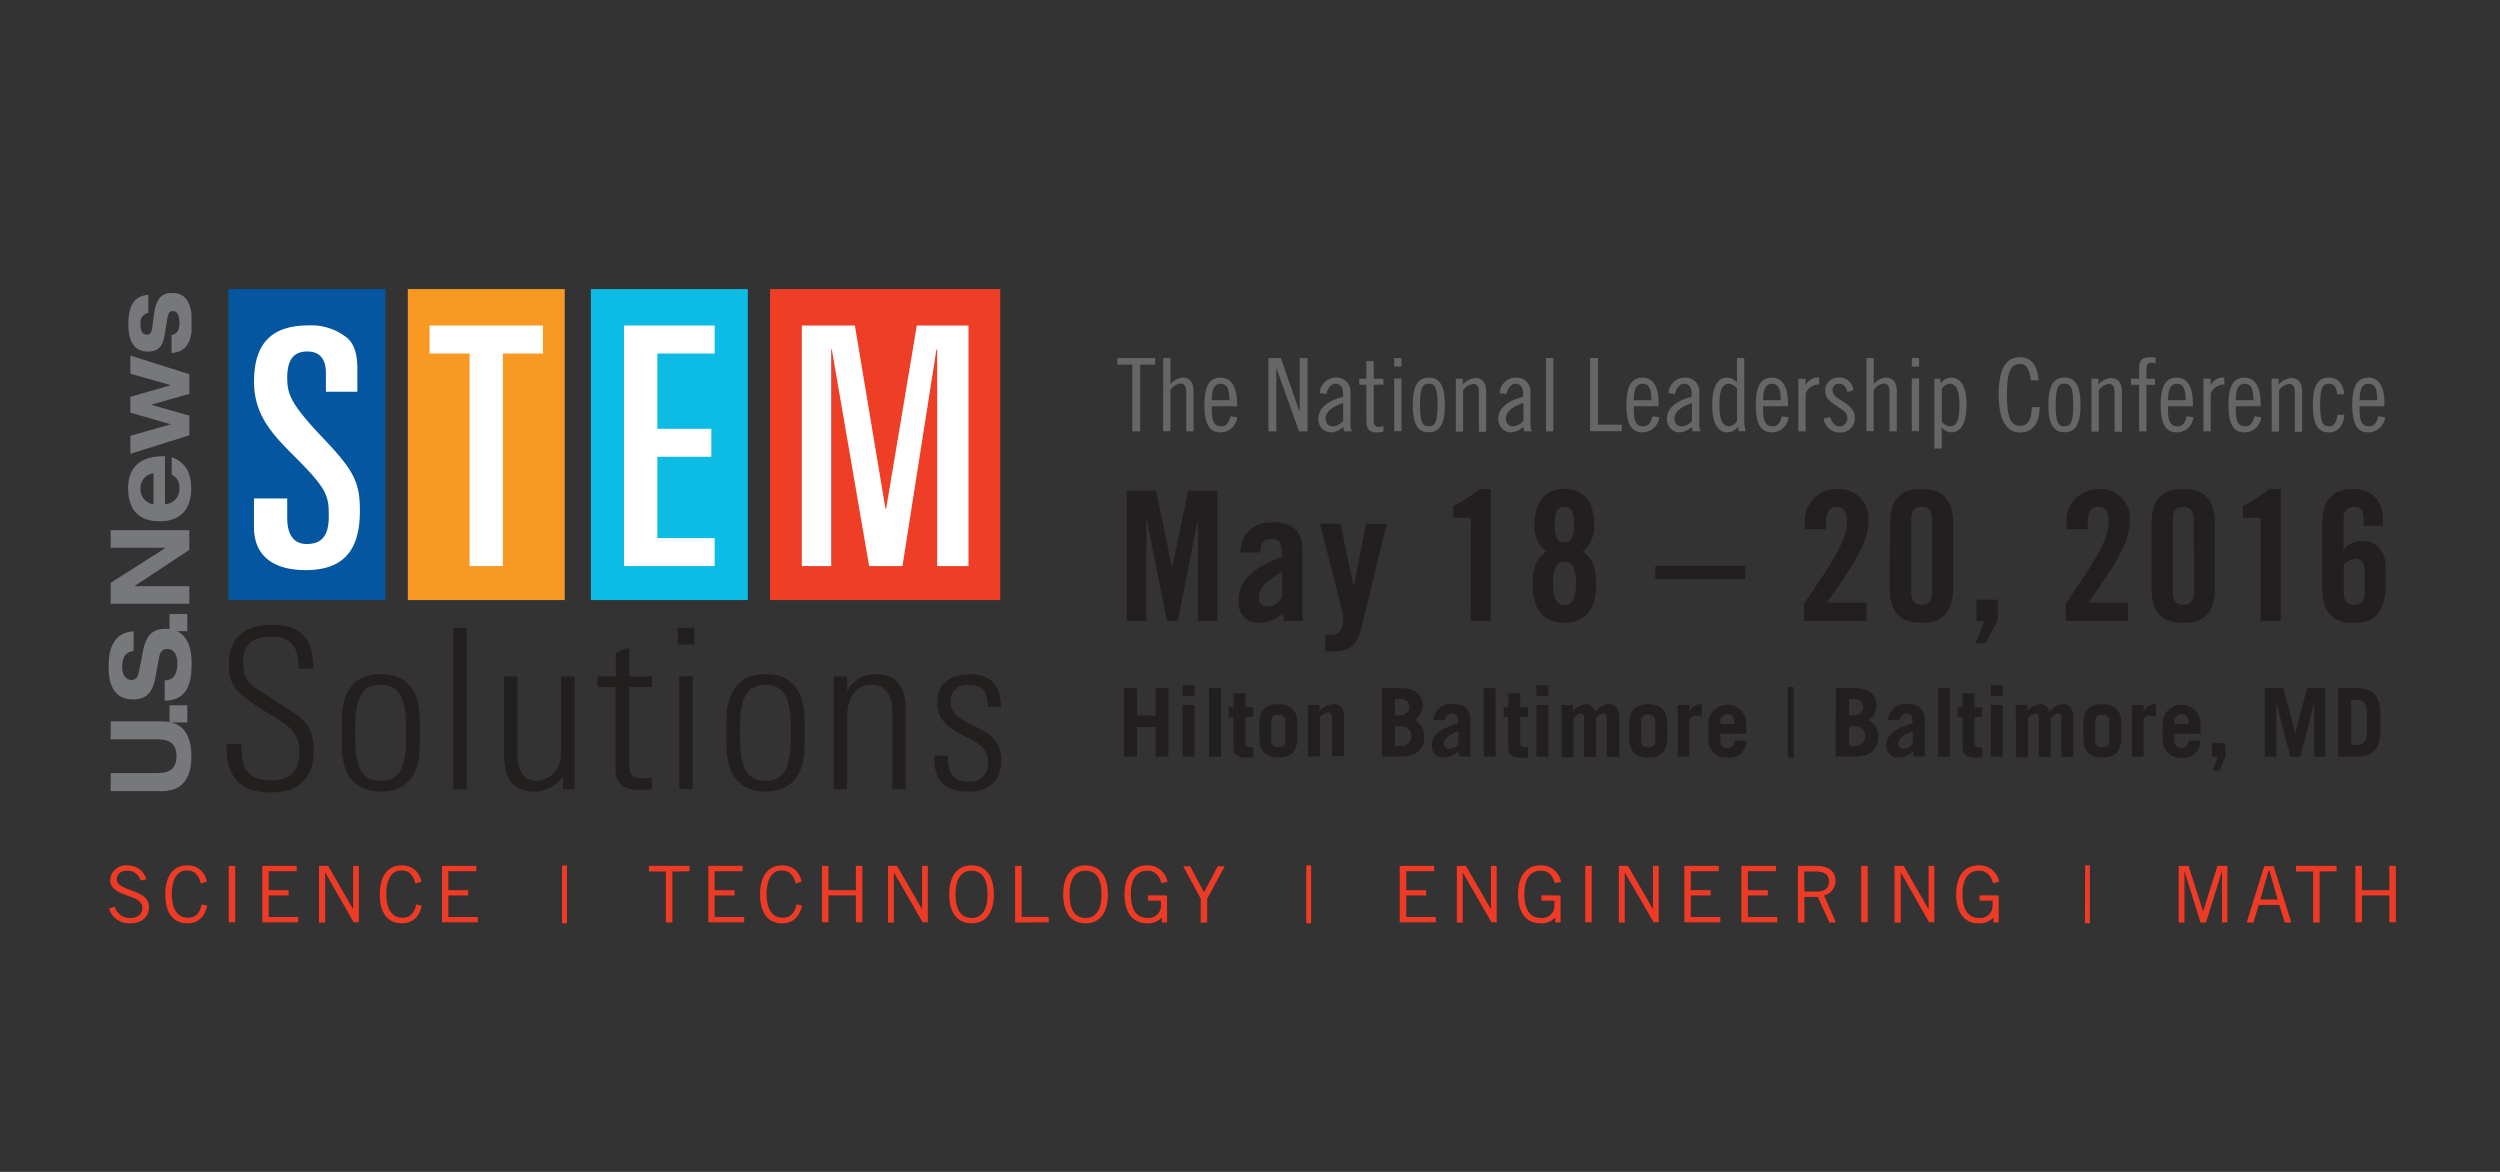<svg id="Layer_1" data-name="Layer 1" xmlns="http://www.w3.org/2000/svg" xmlns:xlink="http://www.w3.org/1999/xlink" viewBox="0 0 384 180"><rect x="0" y="0" width="384" height="180" fill="#333333" stroke="none"/><defs><style>.cls-1{fill:none;}.cls-2{fill:#ef3b25;}.cls-3{fill:#0dbce5;}.cls-4{fill:#f89924;}.cls-5{fill:#03569f;}.cls-6{fill:#fff;}.cls-7{fill:#ef3e26;}.cls-8{fill:#231f1f;}.cls-9{fill:#77787c;}.cls-10{clip-path:url(#clip-path);}.cls-11{fill:#666;}.cls-12{fill:#231f20;}</style><clipPath id="clip-path"><rect class="cls-1" x="16.67" y="45.01" width="12.75" height="76.5"/></clipPath></defs><title>Artboard 2</title><path class="cls-2" d="M21.58,135.25a2,2,0,0,0-2-1.51c-1,0-1.63.48-1.64,1.34,0,1.89,4.94,1.42,4.94,4.2,0,1.26-.72,2.54-3,2.54a3.24,3.24,0,0,1-3.14-2.25l.89-.31a2.39,2.39,0,0,0,2.3,1.75c1.29,0,1.94-.67,1.94-1.56,0-2.21-4.94-1.56-4.94-4.29a2.38,2.38,0,0,1,2.64-2.23,2.88,2.88,0,0,1,2.9,2.13Z"/><path class="cls-2" d="M31.84,139.11c-.39,1.61-1.29,2.71-3.09,2.71-2,0-3.36-1.42-3.36-4.45,0-2.82,1.24-4.45,3.36-4.45a2.89,2.89,0,0,1,3,2.52l-.9.26c-.32-1.22-.88-2-2.19-2s-2.27,1.15-2.27,3.63,1,3.63,2.46,3.63,1.88-1,2.14-2.06Z"/><path class="cls-2" d="M36.13,133v8.66h-1V133Z"/><path class="cls-2" d="M45.57,133v.82h-4.3v2.9h3.06v.82H41.27v3.31h4.54v.82H40.29V133Z"/><path class="cls-2" d="M49,141.7V133h1.4l3.84,6.67h0V133h.88v8.66h-.8L49.94,134h0v7.72Z"/><path class="cls-2" d="M64.79,139.11c-.39,1.61-1.29,2.71-3.09,2.71-2,0-3.36-1.42-3.36-4.45,0-2.82,1.24-4.45,3.36-4.45a2.89,2.89,0,0,1,3,2.52l-.9.26c-.32-1.22-.88-2-2.19-2s-2.27,1.15-2.27,3.63,1,3.63,2.46,3.63,1.88-1,2.14-2.06Z"/><path class="cls-2" d="M73.16,133v.82h-4.3v2.9h3.06v.82H68.86v3.31H73.4v.82H67.89V133Z"/><path class="cls-2" d="M86.33,132.92h.75v8.9h-.75Z"/><path class="cls-2" d="M103.28,133.86v7.84h-1v-7.84H99.68V133h6.23v.82Z"/><path class="cls-2" d="M114.07,133v.82h-4.3v2.9h3.06v.82h-3.06v3.31h4.54v.82H108.8V133Z"/><path class="cls-2" d="M123.2,139.11c-.39,1.61-1.29,2.71-3.09,2.71-2,0-3.36-1.42-3.36-4.45,0-2.82,1.24-4.45,3.36-4.45a2.89,2.89,0,0,1,3,2.52l-.9.26c-.32-1.22-.88-2-2.19-2s-2.27,1.15-2.27,3.63,1,3.63,2.46,3.63,1.88-1,2.14-2.06Z"/><path class="cls-2" d="M132.46,133v8.66h-1v-4.13h-4.21v4.13h-1V133h1v3.72h4.21V133Z"/><path class="cls-2" d="M136.39,141.7V133h1.4l3.84,6.67h0V133h.88v8.66h-.8L137.3,134h0v7.72Z"/><path class="cls-2" d="M149.23,132.92c2.16,0,3.43,1.56,3.43,4.45s-1.28,4.45-3.43,4.45-3.43-1.56-3.43-4.45S147.08,132.92,149.23,132.92Zm0,8.08c1.55,0,2.46-1.18,2.46-3.63s-.91-3.63-2.46-3.63-2.46,1.18-2.46,3.63S147.69,141,149.23,141Z"/><path class="cls-2" d="M155.92,141.7V133h1v7.84h4.16v.82Z"/><path class="cls-2" d="M166.74,132.92c2.16,0,3.43,1.56,3.43,4.45s-1.28,4.45-3.43,4.45-3.43-1.56-3.43-4.45S164.59,132.92,166.74,132.92Zm0,8.08c1.55,0,2.46-1.18,2.46-3.63s-.91-3.63-2.46-3.63-2.46,1.18-2.46,3.63S165.19,141,166.74,141Z"/><path class="cls-2" d="M179.26,137.54v4.16h-.8v-.79h0a2.81,2.81,0,0,1-2.3.91c-2,0-3.43-1.42-3.43-4.45s1.44-4.45,3.43-4.45a3.07,3.07,0,0,1,3.17,2.54l-.93.18c-.44-1.38-1.17-1.91-2.19-1.91-1.29,0-2.51.86-2.51,3.63s1.22,3.63,2.51,3.63a1.87,1.87,0,0,0,2.11-1.92v-.73h-2v-.82Z"/><path class="cls-2" d="M184.44,138.06l-2.7-5h1.07l2.12,4,2.12-4h1.07l-2.7,5v3.65h-1Z"/><path class="cls-2" d="M200.64,132.92h.75v8.9h-.75Z"/><path class="cls-2" d="M220.3,133v.82H216v2.9h3.06v.82H216v3.31h4.54v.82H215V133Z"/><path class="cls-2" d="M223.77,141.7V133h1.4l3.84,6.67h0V133h.88v8.66h-.8L224.67,134h0v7.72Z"/><path class="cls-2" d="M239.7,137.54v4.16h-.8v-.79h0a2.81,2.81,0,0,1-2.3.91c-2,0-3.43-1.42-3.43-4.45s1.44-4.45,3.43-4.45a3.07,3.07,0,0,1,3.17,2.54l-.93.18c-.44-1.38-1.17-1.91-2.19-1.91-1.29,0-2.51.86-2.51,3.63s1.22,3.63,2.51,3.63a1.87,1.87,0,0,0,2.11-1.92v-.73h-2v-.82Z"/><path class="cls-2" d="M244.49,133v8.66h-1V133Z"/><path class="cls-2" d="M248.66,141.7V133h1.4l3.84,6.67h0V133h.88v8.66H254L249.56,134h0v7.72Z"/><path class="cls-2" d="M264,133v.82h-4.3v2.9h3.06v.82h-3.06v3.31h4.54v.82h-5.52V133Z"/><path class="cls-2" d="M272.78,133v.82h-4.3v2.9h3.06v.82h-3.06v3.31H273v.82h-5.52V133Z"/><path class="cls-2" d="M276.16,141.7V133H279c1.9,0,2.93.84,2.93,2.28a2.25,2.25,0,0,1-1.75,2.25L282,141.7H281l-1.78-3.93h-2.06v3.93Zm1-4.75h1.77c1.34,0,2-.49,2-1.58s-.8-1.51-2.06-1.51h-1.75Z"/><path class="cls-2" d="M286.88,133v8.66h-1V133Z"/><path class="cls-2" d="M291,141.7V133h1.4l3.83,6.67h0V133h.88v8.66h-.8L291.95,134h0v7.72Z"/><path class="cls-2" d="M307,137.54v4.16h-.8v-.79h0a2.81,2.81,0,0,1-2.3.91c-2,0-3.43-1.42-3.43-4.45s1.44-4.45,3.43-4.45a3.07,3.07,0,0,1,3.17,2.54l-.93.18c-.44-1.38-1.17-1.91-2.19-1.91-1.29,0-2.51.86-2.51,3.63s1.22,3.63,2.51,3.63a1.87,1.87,0,0,0,2.11-1.92v-.73h-2v-.82Z"/><path class="cls-2" d="M320.28,132.92H321v8.9h-.75Z"/><path class="cls-2" d="M341.3,141.7v-7.92h0l-2.46,7.92H338l-2.47-7.92h0v7.92h-.88V133h1.51l2.24,7h0l2.2-7h1.53v8.66Z"/><path class="cls-2" d="M345.09,141.7l2.7-8.66h1.45l2.7,8.66h-1L350.1,139h-3.15l-.83,2.71Zm2.09-3.53h2.67l-1.27-4.46h-.13Z"/><path class="cls-2" d="M356.3,133.86v7.84h-1v-7.84h-2.63V133h6.23v.82Z"/><path class="cls-2" d="M368,133v8.66h-1v-4.13h-4.21v4.13h-1V133h1v3.72H367V133Z"/><rect class="cls-3" x="90.76" y="44.4" width="24.1" height="47.77"/><rect class="cls-4" x="62.64" y="44.4" width="24.1" height="47.77"/><rect class="cls-5" x="35.1" y="44.4" width="24.1" height="47.77"/><path class="cls-6" d="M39,76.56h5.12v3c0,2.46.92,4,3,4,2.71,0,3.38-1.84,3.38-4.25,0-3.12-.15-4.15-5.48-9.42-3.28-3.28-6-6.24-6-11.26,0-6,2.81-8.65,8.39-8.65a8.71,8.71,0,0,1,6,2c.87.82,1.48,2.1,1.48,4.71v3.48H50.06V57.32c0-2.1-.87-3.33-2.87-3.33s-3.07,1.18-3.07,4c0,2.51.51,4,5.22,9,5,5.22,5.94,7,5.94,11.47,0,5.78-2.25,9.11-8.34,9.11-4.71,0-7.93-2-7.93-6.6v-4.4"/><polyline class="cls-6" points="65.98 50 83.39 50 83.39 54.3 77.24 54.3 77.24 86.95 72.13 86.95 72.13 54.3 65.98 54.3 65.98 50"/><polyline class="cls-6" points="95.85 50 109.77 50 109.77 54.3 100.97 54.3 100.97 65.86 109.26 65.86 109.26 70.16 100.97 70.16 100.97 82.65 109.77 82.65 109.77 86.95 95.85 86.95 95.85 50"/><rect class="cls-7" x="118.28" y="44.4" width="35.36" height="47.77"/><polyline class="cls-6" points="123.16 50 131.31 50 136.01 78.15 136.11 78.15 140.82 50 148.76 50 148.76 86.95 143.95 86.95 143.95 53.68 143.84 53.68 138.62 86.95 133.5 86.95 127.77 53.68 127.67 53.68 127.67 86.95 123.16 86.95 123.16 50"/><path class="cls-8" d="M45.89,102.72c-.07-3.06-.82-4.91-4.19-4.91-2.68,0-4.36.93-4.36,3.85,0,3.68,1.86,3.78,4.67,5.81,3.06,2.2,6.19,2.85,6.19,7.66,0,4.43-2.27,6.6-6.6,6.6-4.85,0-7-2.61-6.8-7.46h2.27c0,2.75.21,5.6,4.64,5.6,2.89,0,4.29-1.54,4.29-4.4,0-3.37-2.23-4.33-5.81-6.53-4.81-3-5-4.43-5.05-6.91,0-4.29,2.68-6.08,6.73-6.08,5.15,0,6.25,3.19,6.25,6.77H45.89"/><path class="cls-8" d="M52.49,114.43v-3.75c0-4.5,1.92-7.15,6-7.15s6,2.65,6,7.15v3.75c0,4.5-1.92,7.15-6,7.15s-6-2.65-6-7.15m2.06-1.89c0,4.53.52,7.39,3.92,7.39s3.92-2.85,3.92-7.39-.52-7.35-3.92-7.35S54.55,108,54.55,112.54Z"/><rect class="cls-8" x="69.63" y="96.43" width="2.06" height="24.81"/><path class="cls-8" d="M88.26,103.88v17.35H86.47v-1.92H86.4A5.22,5.22,0,0,1,82,121.58c-3.57,0-4.57-2.61-4.57-5.43V103.88h2.06v11.92c0,.48-.1,4.12,2.89,4.12a3.87,3.87,0,0,0,3.78-3.81V103.88h2.06"/><path class="cls-8" d="M91.8,105.53v-1.65h2.78v-3.57l2.06-.89v4.47h3.51v1.65H96.64v11.13c0,2.3.24,2.85,1.89,2.85a10.16,10.16,0,0,0,1.61-.1v1.79a18.1,18.1,0,0,1-2,.1c-2.78,0-3.61-1.24-3.61-3.37v-12.4H91.8"/><path class="cls-8" d="M106.64,99H104.1V96.43h2.54Zm-.24,22.2h-2.06V103.88h2.06Z"/><path class="cls-8" d="M111.59,114.43v-3.75c0-4.5,1.92-7.15,6-7.15s6,2.65,6,7.15v3.75c0,4.5-1.92,7.15-6,7.15s-6-2.65-6-7.15m2.06-1.89c0,4.53.52,7.39,3.92,7.39s3.92-2.85,3.92-7.39-.52-7.35-3.92-7.35S113.65,108,113.65,112.54Z"/><path class="cls-8" d="M130.11,121.24h-2.06V103.88h2.06V106h.07a5,5,0,0,1,4.19-2.47c4.29,0,4.74,3.2,4.74,5.46v12.23h-2.06V109.11c0-2-.79-3.92-3.2-3.92-1.85,0-3.74,1.27-3.74,5.15v10.89"/><path class="cls-8" d="M148.67,121.58c-3.75,0-5.22-1.82-5.19-5.5h2.1c0,2.37.55,4,3.2,4,2,0,3-1.13,3-3.06,0-4.53-7.8-3.37-7.8-9.11,0-3.2,2.2-4.33,5.22-4.33,3.44,0,4.54,2.37,4.54,5h-2c-.1-2.2-.69-3.37-3-3.37A2.47,2.47,0,0,0,146,107.7c0,4.33,7.8,3.16,7.8,9,0,3.26-1.89,4.91-5.12,4.91"/><rect class="cls-9" x="26.04" y="108.33" width="2.73" height="2.64"/><rect class="cls-9" x="26.04" y="94.32" width="2.73" height="2.63"/><path class="cls-9" d="M17,121.51v-2.77h6.93c1.18,0,3.18,0,3.18-2.59s-2-2.59-3.18-2.59H17V110.8h7.74c1.35,0,4.66.14,4.66,5.36s-3.31,5.36-4.66,5.36H17"/><g class="cls-10"><path class="cls-9" d="M20.51,100c-1.57.17-1.74,1.44-1.74,2.56s.61,1.89,1.42,1.89c.64,0,1-.46,1.13-1.17L22,99.85c.36-1.86,1.18-3.27,3.38-3.27s4.06,1.28,4.06,5.3c0,2.49-.37,5.72-4.14,5.75V104.5c1.65,0,1.94-1.43,1.94-2.63s-.45-2.18-1.5-2.18-1.18.63-1.39,1.73l-.46,2.53c-.32,1.77-.95,3.48-3.42,3.48-2.69,0-3.79-1.85-3.79-5.06,0-2.1.42-5.21,3.84-5.4V100"/></g><polyline class="cls-9" points="17 84.13 17 81.44 29.08 81.44 29.08 84.46 20.66 90.02 20.66 90.04 29.08 90.04 29.08 92.73 17 92.73 17 89.52 25.43 84.16 25.43 84.13 17 84.13"/><path class="cls-9" d="M23.58,72.7h0a2.25,2.25,0,0,0-2,2.37,2.34,2.34,0,0,0,2,2.4h0V72.7m2.79-2.46c2.15.73,3,2.47,3,4.77,0,3-1.45,5.06-4.87,5.06S19.68,78,19.68,75c0-3.32,2-4.92,5.39-4.92h.27v7.37h0A2.32,2.32,0,0,0,27.56,75a2.1,2.1,0,0,0-1.18-2.09Z"/><polyline class="cls-9" points="20.02 69.71 20.02 66.94 26.2 65.18 26.2 65.16 20.02 63.38 20.02 60.95 26.2 59.18 26.2 59.15 20.02 57.4 20.02 54.62 29.08 57.48 29.08 60.5 23.23 62.15 23.23 62.18 29.08 63.84 29.08 66.86 20.02 69.71"/><g class="cls-10"><path class="cls-9" d="M26.27,51.47c.78-.11,1.29-.57,1.29-1.87,0-1.14-.32-1.82-1-1.82-.51,0-.71.22-.91,1.43l-.37,2.28C25,53.1,24.44,54,22.72,54c-2.45,0-3-2.1-3-4.19,0-3.53,1.37-4.36,3.06-4.53v2.77a1.52,1.52,0,0,0-1.2,1.7c0,.65.07,1.64,1,1.64.42,0,.71-.19.84-1.27l.22-1.74c.32-2.56,1.22-3.39,2.79-3.39,2.69,0,3.06,2.54,3.06,4.73,0,2.9-1,4.37-3.14,4.5V51.47"/></g><path class="cls-11" d="M177.43,55v1h-2.3V66.26h-1.21V56h-2.3V55Z"/><path class="cls-11" d="M178.67,55h1.12v4a2.89,2.89,0,0,1,1.77-1c1.12,0,1.77.62,1.77,2.12v6.13h-1.12v-6c0-.93-.28-1.34-.89-1.34a2.12,2.12,0,0,0-1.54,1v6.32h-1.12Z"/><path class="cls-11" d="M186.12,62.4v.45c0,2,.45,2.63,1.51,2.63.86,0,1.21-.79,1.35-1.53l1.06.13a2.59,2.59,0,0,1-2.57,2.33c-1.7,0-2.47-1.28-2.47-4.2s.78-4.2,2.47-4.2S190,59.54,190,61.87v.53Zm2.71-.93c0-1.74-.34-2.52-1.35-2.52-.81,0-1.34.59-1.35,2.52Z"/><path class="cls-11" d="M196.74,55l2.89,8.28h0V55h1.21V66.26h-1.31l-3.49-9.77h0v9.77h-1.21V55Z"/><path class="cls-11" d="M202.71,60.38a2.48,2.48,0,0,1,2.4-2.37,2.11,2.11,0,0,1,2.32,2.3v4.51a3.34,3.34,0,0,0,.2,1.43h-1.17l-.14-.68a3,3,0,0,1-1.73.84,2,2,0,0,1-2.1-2.08c0-2,2.19-3,3.81-3.36v-.58c0-.89-.45-1.45-1.17-1.45s-1.28.86-1.4,1.59Zm3.6,1.53c-1,.31-2.69,1.06-2.69,2.33,0,.76.34,1.25,1.15,1.25a2.29,2.29,0,0,0,1.54-.84Z"/><path class="cls-11" d="M208.78,58.17h1.09V55.46H211v2.71h1.49v.93H211v5.67a.74.74,0,0,0,.81.81,2.46,2.46,0,0,0,.69-.16v.84a3.3,3.3,0,0,1-1.06.16c-1.06,0-1.56-.5-1.56-1.74V59.1h-1.09Z"/><path class="cls-11" d="M214.15,55h1.12v1.31h-1.12Zm0,3.14h1.12v8.09h-1.12Z"/><path class="cls-11" d="M219.46,58c1.7,0,2.47,1.28,2.47,4.2s-.78,4.2-2.47,4.2S217,65.14,217,62.21,217.76,58,219.46,58Zm0,7.47c.95,0,1.35-.59,1.35-3.27s-.4-3.27-1.35-3.27-1.35.59-1.35,3.27S218.51,65.48,219.46,65.48Z"/><path class="cls-11" d="M223.61,58.17h1.06v.89a3.2,3.2,0,0,1,1.84-1c1.12,0,1.77.62,1.77,2.12v6.13h-1.12v-6c0-.93-.28-1.34-.89-1.34a2.12,2.12,0,0,0-1.54,1v6.32h-1.12Z"/><path class="cls-11" d="M230.36,60.38a2.48,2.48,0,0,1,2.4-2.37,2.11,2.11,0,0,1,2.32,2.3v4.51a3.34,3.34,0,0,0,.2,1.43h-1.17l-.14-.68a3,3,0,0,1-1.73.84,2,2,0,0,1-2.1-2.08c0-2,2.19-3,3.81-3.36v-.58c0-.89-.45-1.45-1.17-1.45s-1.28.86-1.4,1.59ZM234,61.9c-1,.31-2.69,1.06-2.69,2.33,0,.76.34,1.25,1.15,1.25a2.29,2.29,0,0,0,1.54-.84Z"/><path class="cls-11" d="M237.47,55h1.12V66.26h-1.12Z"/><path class="cls-11" d="M245.46,55V65.23h3.64v1h-4.86V55Z"/><path class="cls-11" d="M250.94,62.4v.45c0,2,.45,2.63,1.51,2.63.86,0,1.21-.79,1.35-1.53l1.06.13a2.59,2.59,0,0,1-2.57,2.33c-1.7,0-2.47-1.28-2.47-4.2s.78-4.2,2.47-4.2,2.47,1.53,2.47,3.86v.53Zm2.71-.93c0-1.74-.34-2.52-1.35-2.52-.81,0-1.34.59-1.35,2.52Z"/><path class="cls-11" d="M256.29,60.38a2.48,2.48,0,0,1,2.4-2.37,2.11,2.11,0,0,1,2.32,2.3v4.51a3.34,3.34,0,0,0,.2,1.43H260l-.14-.68a3,3,0,0,1-1.73.84,2,2,0,0,1-2.1-2.08c0-2,2.19-3,3.81-3.36v-.58c0-.89-.45-1.45-1.17-1.45s-1.28.86-1.4,1.59Zm3.6,1.53c-1,.31-2.69,1.06-2.69,2.33,0,.76.34,1.25,1.15,1.25a2.29,2.29,0,0,0,1.54-.84Z"/><path class="cls-11" d="M267,65.48h0a2,2,0,0,1-1.67.93c-1.28,0-2.33-1.09-2.33-4.2S264,58,265.31,58a2.2,2.2,0,0,1,1.49.75V55h1.12v9.06a8.83,8.83,0,0,0,.19,2.18h-1.06Zm-.2-5.82a1.87,1.87,0,0,0-1.21-.72c-.95,0-1.49.78-1.49,3.27s.59,3.27,1.53,3.27a1.76,1.76,0,0,0,1.18-.78Z"/><path class="cls-11" d="M270.81,62.4v.45c0,2,.45,2.63,1.51,2.63.86,0,1.21-.79,1.35-1.53l1.06.13a2.59,2.59,0,0,1-2.57,2.33c-1.7,0-2.47-1.28-2.47-4.2s.78-4.2,2.47-4.2,2.47,1.53,2.47,3.86v.53Zm2.71-.93c0-1.74-.34-2.52-1.35-2.52-.81,0-1.34.59-1.35,2.52Z"/><path class="cls-11" d="M276.22,58.17h1.12v1h0A2.08,2.08,0,0,1,279.43,58v1.06a2.15,2.15,0,0,0-2.09,1.43v5.76h-1.12Z"/><path class="cls-11" d="M283.78,60.22c-.2-.7-.5-1.28-1.4-1.28a.91.91,0,0,0-.9,1c0,1.65,3.42,1.74,3.42,4.26a2.17,2.17,0,0,1-2.21,2.24,2.5,2.5,0,0,1-2.58-2.15l1-.22c.23.72.65,1.43,1.48,1.43a1.23,1.23,0,0,0,1.17-1.23c0-1.87-3.42-1.9-3.42-4.28a2,2,0,0,1,2.1-2,2.18,2.18,0,0,1,2.26,1.93Z"/><path class="cls-11" d="M286.69,55h1.12v4a2.89,2.89,0,0,1,1.77-1c1.12,0,1.77.62,1.77,2.12v6.13h-1.12v-6c0-.93-.28-1.34-.89-1.34a2.12,2.12,0,0,0-1.54,1v6.32h-1.12Z"/><path class="cls-11" d="M293.65,55h1.12v1.31h-1.12Zm0,3.14h1.12v8.09h-1.12Z"/><path class="cls-11" d="M298.08,58.94h0a1.92,1.92,0,0,1,1.65-.93c1.28,0,2.33,1.09,2.33,4.2s-1.06,4.2-2.33,4.2a2.2,2.2,0,0,1-1.49-.75V68.9h-1.12V58.17h.93Zm.19,5.82a1.86,1.86,0,0,0,1.21.72c.95,0,1.49-.78,1.49-3.27s-.59-3.27-1.53-3.27a1.75,1.75,0,0,0-1.18.78Z"/><path class="cls-11" d="M311.93,58.42c-.16-1.77-.72-2.52-1.67-2.52-1.42,0-2,1.25-2,4.75s.62,4.75,2,4.75c1.14,0,1.79-.78,1.82-2.86h1.21c0,2.49-1.12,3.89-3,3.89S307,64.89,307,60.64s1.25-5.77,3.25-5.77c1.67,0,2.69,1.15,2.88,3.55Z"/><path class="cls-11" d="M317.1,58c1.7,0,2.47,1.28,2.47,4.2s-.78,4.2-2.47,4.2-2.47-1.28-2.47-4.2S315.4,58,317.1,58Zm0,7.47c.95,0,1.35-.59,1.35-3.27s-.4-3.27-1.35-3.27-1.35.59-1.35,3.27S316.15,65.48,317.1,65.48Z"/><path class="cls-11" d="M321.25,58.17h1.06v.89a3.2,3.2,0,0,1,1.84-1c1.12,0,1.77.62,1.77,2.12v6.13H324.8v-6c0-.93-.28-1.34-.89-1.34a2.12,2.12,0,0,0-1.54,1v6.32h-1.12Z"/><path class="cls-11" d="M327.32,58.17h1.25V56.52c0-1.09.44-1.65,1.65-1.65a5.14,5.14,0,0,1,.87.09v.87a1.41,1.41,0,0,0-.61-.12c-.54,0-.79.34-.79.86v1.6H331v.93h-1.31v7.16h-1.12V59.1h-1.25Z"/><path class="cls-11" d="M333,62.4v.45c0,2,.45,2.63,1.51,2.63.86,0,1.21-.79,1.35-1.53l1.06.13a2.59,2.59,0,0,1-2.57,2.33c-1.7,0-2.47-1.28-2.47-4.2s.78-4.2,2.47-4.2,2.47,1.53,2.47,3.86v.53Zm2.71-.93c0-1.74-.34-2.52-1.35-2.52-.81,0-1.34.59-1.35,2.52Z"/><path class="cls-11" d="M338.45,58.17h1.12v1h0A2.08,2.08,0,0,1,341.66,58v1.06a2.15,2.15,0,0,0-2.09,1.43v5.76h-1.12Z"/><path class="cls-11" d="M343.41,62.4v.45c0,2,.45,2.63,1.51,2.63.86,0,1.21-.79,1.35-1.53l1.06.13a2.59,2.59,0,0,1-2.57,2.33c-1.7,0-2.47-1.28-2.47-4.2s.78-4.2,2.47-4.2,2.47,1.53,2.47,3.86v.53Zm2.71-.93c0-1.74-.34-2.52-1.35-2.52-.81,0-1.34.59-1.35,2.52Z"/><path class="cls-11" d="M348.92,58.17H350v.89a3.2,3.2,0,0,1,1.84-1c1.12,0,1.77.62,1.77,2.12v6.13h-1.12v-6c0-.93-.28-1.34-.89-1.34a2.12,2.12,0,0,0-1.54,1v6.32h-1.12Z"/><path class="cls-11" d="M359,60.56c-.11-1.21-.59-1.62-1.28-1.62-.95,0-1.35.59-1.35,3.27s.41,3.27,1.35,3.27c.72,0,1.12-.37,1.31-1.77h1.09c-.19,1.59-.93,2.71-2.4,2.71-1.7,0-2.47-1.28-2.47-4.2S356,58,357.73,58c1.46,0,2.15,1,2.37,2.55Z"/><path class="cls-11" d="M362.43,62.4v.45c0,2,.45,2.63,1.51,2.63.86,0,1.21-.79,1.35-1.53l1.06.13a2.59,2.59,0,0,1-2.57,2.33c-1.7,0-2.47-1.28-2.47-4.2s.78-4.2,2.47-4.2,2.47,1.53,2.47,3.86v.53Zm2.71-.93c0-1.74-.34-2.52-1.35-2.52-.81,0-1.34.59-1.35,2.52Z"/><path class="cls-12" d="M172.63,116.23V105.69h2v4.21h2.85v-4.21h2v10.54h-2v-4.56h-2.85v4.56Z"/><path class="cls-12" d="M181.64,106.91v-1.67h1.84v1.67Zm1.84,1.37v7.94h-1.84v-7.94Z"/><path class="cls-12" d="M185.7,105.69h1.84v10.54H185.7Z"/><path class="cls-12" d="M188.74,110.13v-1.49h.73v-2.16h1.84v2.16h1.18v1.49h-1.18v4.06c0,.39.34.58.83.58h.36v1.55a6.34,6.34,0,0,1-1.05.07c-1.2,0-2-.44-2-1.58v-4.67Z"/><path class="cls-12" d="M193.44,111.15c0-2.1,1.08-3,2.92-3s2.92.91,2.92,3v2.22c0,2.1-1.08,3-2.92,3s-2.92-.91-2.92-3Zm1.84,2.69c0,.61.44.93,1.08.93s1.08-.32,1.08-.93v-3.15c0-.61-.44-.93-1.08-.93s-1.08.32-1.08.93Z"/><path class="cls-12" d="M200.89,116.23v-7.94h1.78v.91a3.27,3.27,0,0,1,2.06-1.05c1.12,0,1.71.57,1.71,2v6H204.6v-5.84c0-.53-.18-.88-.67-.88a2.24,2.24,0,0,0-1.2.71v6Z"/><path class="cls-12" d="M212.28,105.69h2.83c2.16,0,3.4.91,3.4,2.72a2.48,2.48,0,0,1-1.3,2.19,2.65,2.65,0,0,1,1.55,2.6c0,2.09-1.4,3-3.53,3h-2.95Zm2,4.18h.7c.91,0,1.5-.53,1.5-1.24s-.45-1.27-1.4-1.27h-.8Zm0,4.7h.85a1.44,1.44,0,0,0,1.61-1.53c0-1-.7-1.5-1.75-1.5h-.7Z"/><path class="cls-12" d="M220.19,110.61a2.64,2.64,0,0,1,2.95-2.47c2,0,2.7,1,2.7,2.41v5a2.36,2.36,0,0,0,.1.64h-1.84c0-.2-.07-.45-.13-.77a3,3,0,0,1-2.19.92,1.68,1.68,0,0,1-1.83-1.9c0-1.84,1.75-2.63,4-3.32v-.58a.86.86,0,0,0-.95-.95,1,1,0,0,0-1,1Zm3.81,1.74c-1.1.38-2.21,1-2.21,1.83a.76.76,0,0,0,.82.83,1.93,1.93,0,0,0,1.39-.73Z"/><path class="cls-12" d="M227.9,105.69h1.84v10.54H227.9Z"/><path class="cls-12" d="M230.94,110.13v-1.49h.73v-2.16h1.84v2.16h1.18v1.49h-1.18v4.06c0,.39.34.58.83.58h.36v1.55a6.34,6.34,0,0,1-1.05.07c-1.2,0-2-.44-2-1.58v-4.67Z"/><path class="cls-12" d="M236,106.91v-1.67h1.84v1.67Zm1.84,1.37v7.94H236v-7.94Z"/><path class="cls-12" d="M239.85,108.29h1.78v.91a3.07,3.07,0,0,1,2-1.05,1.48,1.48,0,0,1,1.4,1.2,2.79,2.79,0,0,1,2-1.2c1.11,0,1.68.67,1.68,2.1v6H246.8v-6c0-.53-.19-.67-.48-.67a2,2,0,0,0-1.15.71v6h-1.84v-6c0-.53-.2-.67-.5-.67a1.77,1.77,0,0,0-1.14.71v6h-1.84Z"/><path class="cls-12" d="M250.25,111.15c0-2.1,1.08-3,2.92-3s2.92.91,2.92,3v2.22c0,2.1-1.08,3-2.92,3s-2.92-.91-2.92-3Zm1.84,2.69c0,.61.44.93,1.08.93s1.08-.32,1.08-.93v-3.15c0-.61-.44-.93-1.08-.93s-1.08.32-1.08.93Z"/><path class="cls-12" d="M257.7,116.23v-7.94h1.8v1.05h0a2,2,0,0,1,1.9-1.2v2a3.76,3.76,0,0,0-1-.21.87.87,0,0,0-.91.88v5.43Z"/><path class="cls-12" d="M264.25,112.7v1.05a1,1,0,0,0,1.08,1.14,1,1,0,0,0,1.08-1.11h1.84a2.57,2.57,0,0,1-2.92,2.6,2.69,2.69,0,0,1-2.92-2.82V111a2.93,2.93,0,0,1,5.84-.12v1.85Zm2.16-1.49v-.44a1.08,1.08,0,1,0-2.16,0v.44Z"/><path class="cls-12" d="M274.61,105.54h.91v10.84h-.91Z"/><path class="cls-12" d="M282,105.69h2.83c2.16,0,3.4.91,3.4,2.72a2.48,2.48,0,0,1-1.3,2.19,2.64,2.64,0,0,1,1.55,2.6c0,2.09-1.4,3-3.53,3h-3Zm2,4.18h.7c.91,0,1.5-.53,1.5-1.24s-.45-1.27-1.4-1.27h-.8Zm0,4.7h.85a1.44,1.44,0,0,0,1.61-1.53c0-1-.7-1.5-1.75-1.5h-.7Z"/><path class="cls-12" d="M290,110.61a2.64,2.64,0,0,1,2.95-2.47c2,0,2.7,1,2.7,2.41v5a2.36,2.36,0,0,0,.1.64h-1.84c0-.2-.07-.45-.13-.77a3,3,0,0,1-2.19.92,1.68,1.68,0,0,1-1.83-1.9c0-1.84,1.75-2.63,4-3.32v-.58a.86.86,0,0,0-.95-.95,1,1,0,0,0-1,1Zm3.81,1.74c-1.1.38-2.21,1-2.21,1.83a.76.76,0,0,0,.82.83,1.93,1.93,0,0,0,1.39-.73Z"/><path class="cls-12" d="M297.67,105.69h1.84v10.54h-1.84Z"/><path class="cls-12" d="M300.71,110.13v-1.49h.73v-2.16h1.84v2.16h1.18v1.49h-1.18v4.06c0,.39.34.58.83.58h.37v1.55a6.35,6.35,0,0,1-1.05.07c-1.2,0-2-.44-2-1.58v-4.67Z"/><path class="cls-12" d="M305.79,106.91v-1.67h1.84v1.67Zm1.84,1.37v7.94h-1.84v-7.94Z"/><path class="cls-12" d="M309.61,108.29h1.78v.91a3.08,3.08,0,0,1,2-1.05,1.48,1.48,0,0,1,1.4,1.2,2.79,2.79,0,0,1,2-1.2c1.11,0,1.68.67,1.68,2.1v6h-1.84v-6c0-.53-.19-.67-.48-.67a2,2,0,0,0-1.15.71v6h-1.84v-6c0-.53-.2-.67-.5-.67a1.78,1.78,0,0,0-1.14.71v6h-1.84Z"/><path class="cls-12" d="M320,111.15c0-2.1,1.08-3,2.92-3s2.92.91,2.92,3v2.22c0,2.1-1.08,3-2.92,3s-2.92-.91-2.92-3Zm1.84,2.69c0,.61.44.93,1.08.93s1.08-.32,1.08-.93v-3.15c0-.61-.44-.93-1.08-.93s-1.08.32-1.08.93Z"/><path class="cls-12" d="M327.46,116.23v-7.94h1.8v1.05h0a2,2,0,0,1,1.9-1.2v2a3.76,3.76,0,0,0-1-.21.87.87,0,0,0-.91.88v5.43Z"/><path class="cls-12" d="M334,112.7v1.05a1,1,0,0,0,1.08,1.14,1,1,0,0,0,1.08-1.11H338a2.57,2.57,0,0,1-2.92,2.6,2.69,2.69,0,0,1-2.92-2.82V111a2.93,2.93,0,0,1,5.84-.12v1.85Zm2.16-1.49v-.44a1.08,1.08,0,1,0-2.16,0v.44Z"/><path class="cls-12" d="M340.62,116.23h-.88v-2.07h2.07v2.07l-.92,2.16h-1Z"/><path class="cls-12" d="M347.89,116.23V105.69h2.82l1.83,6.92h0l1.83-6.92h2.82v10.54h-1.72v-8.29h0l-2.15,8.29h-1.52l-2.15-8.29h0v8.29Z"/><path class="cls-12" d="M359.13,105.69h2.8c2.31,0,3.59,1,3.68,3.65v3.24c-.09,2.66-1.37,3.65-3.68,3.65h-2.8Zm2,8.76h.7c1.11,0,1.75-.53,1.75-2.1v-2.77c0-1.49-.5-2.1-1.75-2.1h-.7Z"/><path class="cls-12" d="M187,75.39v20h-3V79.76H184l-3.1,15.61h-1.66l-3.1-15.61h-.06V95.38h-3v-20h4.51L180,87.07h.06l2.44-11.68Z"/><path class="cls-12" d="M190.51,84.86c.17-3,2.08-4.65,5-4.65s4.51,1.33,4.51,4V93.8a10.61,10.61,0,0,0,.19,1.58h-3c0-.42-.14-.8-.17-1.16a5.28,5.28,0,0,1-3.63,1.44,3,3,0,0,1-3.16-3.35c0-3.27,2.16-5.07,6.62-6.75v-.89c0-1.25-.5-1.91-1.52-1.91-1.41,0-1.72.83-1.77,2.1Zm6.39,3c-2.82,1.61-3.52,2.63-3.52,3.93,0,1,.5,1.36,1.44,1.36a2.72,2.72,0,0,0,2.08-1.38Z"/><path class="cls-12" d="M209.83,80.48H213l-3.9,16c-.66,2.71-1.91,3.57-4.24,3.57h-1.3V97.51h.75c1.55,0,2-.83,2-2.41a7.68,7.68,0,0,0-.33-2l-3.24-12.65h3.16l2,9.52h.06Z"/><path class="cls-12" d="M225.94,79.54h-2.71V77.69a20.89,20.89,0,0,0,4.07-2.57H229V95.38h-3.1Z"/><path class="cls-12" d="M237.5,84.72a4.87,4.87,0,0,1-1.8-4c0-3.87,1.77-5.62,4.59-5.62s4.59,1.74,4.59,5.62a4.87,4.87,0,0,1-1.8,4c1.69,1.08,2.08,2.69,2.08,5.12,0,3.76-1.66,5.81-4.87,5.81s-4.87-2-4.87-5.81C235.43,87.4,235.82,85.8,237.5,84.72Zm4.57,4.9c0-2.08-.44-3.32-1.77-3.32s-1.77,1.25-1.77,3.32.44,3.32,1.77,3.32S242.07,91.69,242.07,89.62Zm-.28-9.05c0-1.94-.44-2.74-1.49-2.74s-1.5.8-1.5,2.74.44,2.74,1.5,2.74S241.79,82.5,241.79,80.57Z"/><path class="cls-12" d="M254.25,88.93v-2h13.84v2Z"/><path class="cls-12" d="M277.11,95.38V92.69c4.26-6.23,6.59-9.66,6.59-12.59,0-1.58-.61-2.27-1.55-2.27-1.11,0-1.66.86-1.66,2.08v1.36h-3.27v-.94a4.88,4.88,0,0,1,5.09-5.2A4.46,4.46,0,0,1,287,79.54c0,3.16-1,5.48-6.37,13h6.06v2.82Z"/><path class="cls-12" d="M290.29,80.6c0-3.76,1.44-5.48,4.87-5.48S300,76.83,300,80.6v9.58c0,3.76-1.44,5.48-4.87,5.48s-4.87-1.72-4.87-5.48Zm6.48-.86c0-1.3-.58-1.91-1.61-1.91s-1.61.61-1.61,1.91V91c0,1.3.58,1.91,1.61,1.91s1.61-.61,1.61-1.91Z"/><path class="cls-12" d="M306.84,95.38l-1.91,3.43h-1.47l1.36-3.43h-1.25V92.11h3.27Z"/><path class="cls-12" d="M317.3,95.38V92.69c4.26-6.23,6.59-9.66,6.59-12.59,0-1.58-.61-2.27-1.55-2.27-1.11,0-1.66.86-1.66,2.08v1.36h-3.27v-.94a4.88,4.88,0,0,1,5.09-5.2,4.46,4.46,0,0,1,4.65,4.43c0,3.16-1,5.48-6.37,13h6.06v2.82Z"/><path class="cls-12" d="M330.47,80.6c0-3.76,1.44-5.48,4.87-5.48s4.87,1.72,4.87,5.48v9.58c0,3.76-1.44,5.48-4.87,5.48s-4.87-1.72-4.87-5.48Zm6.48-.86c0-1.3-.58-1.91-1.61-1.91s-1.61.61-1.61,1.91V91c0,1.3.58,1.91,1.61,1.91S337,92.33,337,91Z"/><path class="cls-12" d="M347.22,79.54h-2.71V77.69a20.89,20.89,0,0,0,4.07-2.57h1.74V95.38h-3.1Z"/><path class="cls-12" d="M363.05,80.76v-1c0-1.3-.44-1.91-1.47-1.91s-1.61.61-1.61,1.91v4.68a3.39,3.39,0,0,1,2.82-1.33c2,0,3.65,1.16,3.65,4.1v2.38c0,4.21-1.44,6.09-4.87,6.09s-4.87-1.72-4.87-5.48V80.6c0-3.76,1.44-5.48,4.87-5.48A4.21,4.21,0,0,1,366,79.54v1.22ZM360,91c0,1.3.58,1.91,1.61,1.91s1.61-.61,1.61-1.91V87.71c0-1.3-.58-1.91-1.44-1.91a3.53,3.53,0,0,0-1.77.91Z"/></svg>